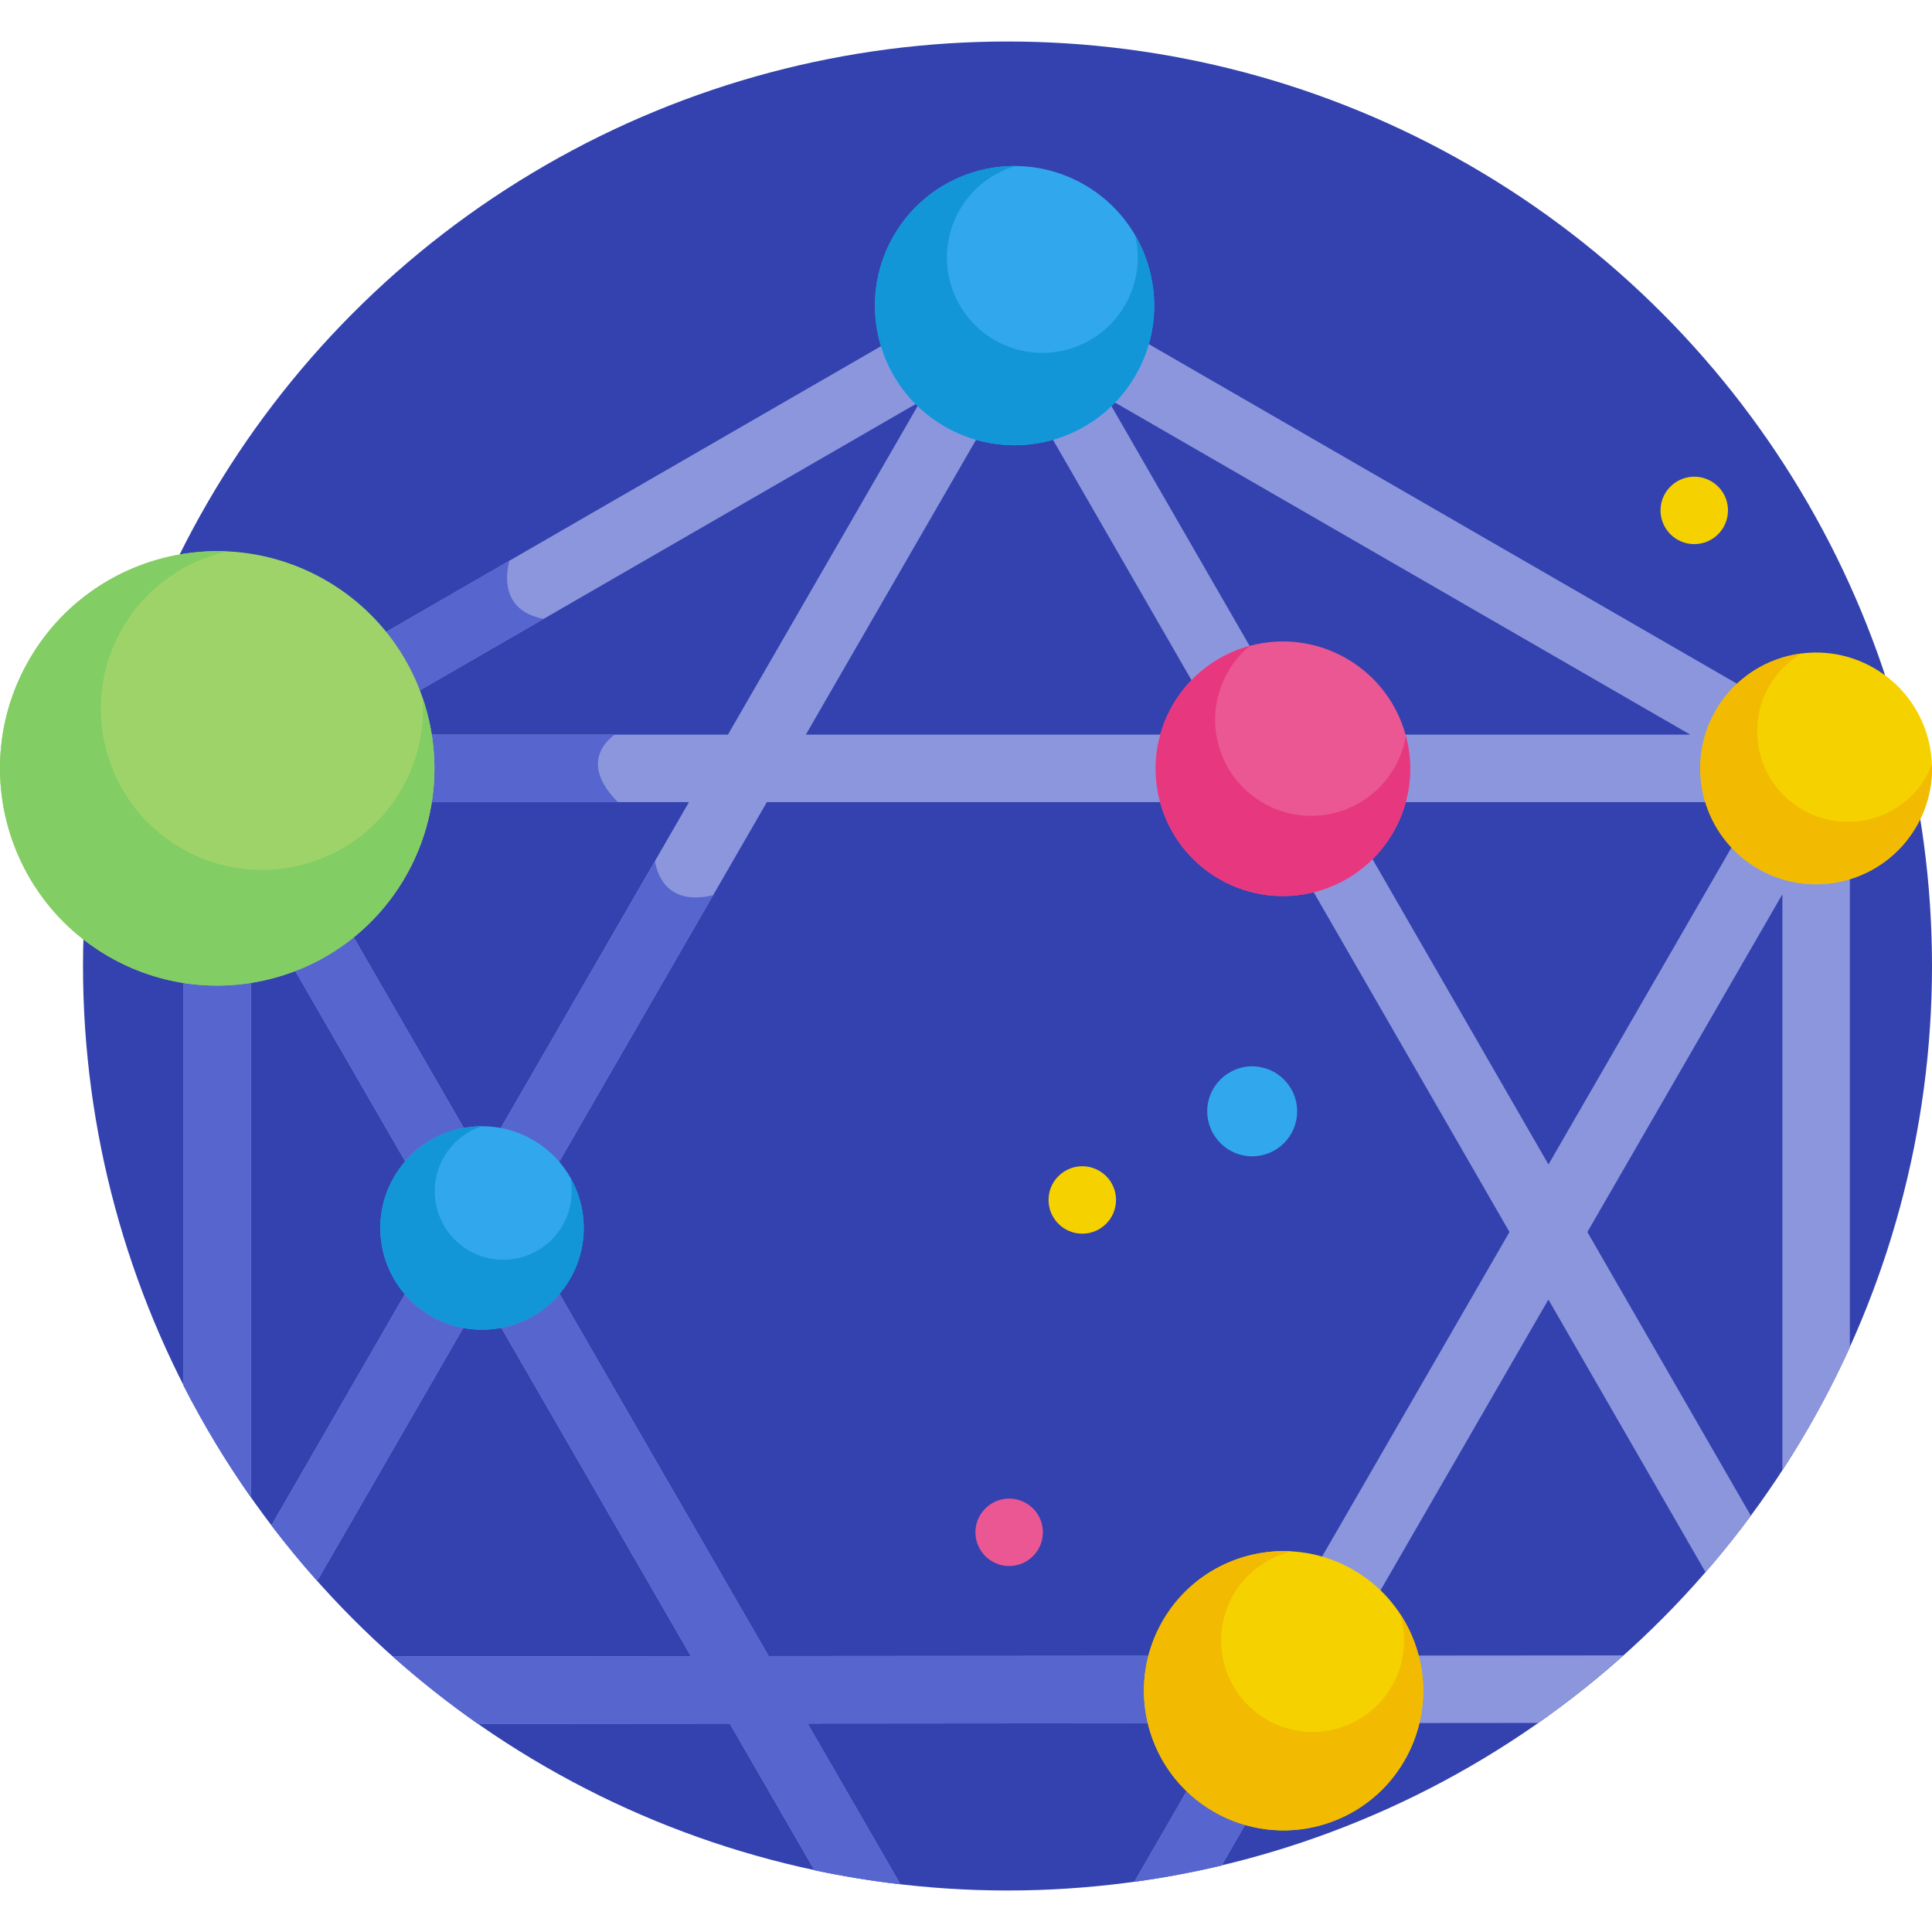 <?xml version="1.0" encoding="iso-8859-1"?>
<!-- Generator: Adobe Illustrator 21.0.0, SVG Export Plug-In . SVG Version: 6.00 Build 0)  -->
<svg version="1.1" id="Capa_1" xmlns="http://www.w3.org/2000/svg" xmlns:xlink="http://www.w3.org/1999/xlink" x="0px" y="0px"
	 viewBox="0 0 512 512" style="enable-background:new 0 0 512 512;" xml:space="preserve">
<g>
	<circle style="fill:#3342AE;" cx="266.999" cy="256" r="245.001"/>
	<path style="fill:#8C96DD;" d="M490.227,203.549c-0.027-3.263-1.891-6.181-4.466-7.667L273.9,73.564
		c-0.092-0.053-0.19-0.09-0.283-0.139c-3.86-2.42-8.739-1.554-11.576,1.825L53.097,195.882c-2.689,1.552-4.472,4.513-4.471,7.744
		v163.557c5.269,10.328,11.255,20.229,17.882,29.645V236.993l50.986,88.311l-45.566,78.923c3.858,5.069,7.909,9.983,12.142,14.731
		l43.748-75.773l55.26,95.713l-78.998,0.065c7.16,6.381,14.696,12.348,22.573,17.863l66.744-0.055l22.437,38.863
		c7.479,1.589,15.083,2.833,22.797,3.723l-24.597-42.603l110.842-0.092l-24.268,42.034c7.837-1.075,15.556-2.516,23.139-4.315
		l21.787-37.736l62.147-0.051c7.867-5.528,15.392-11.508,22.541-17.9l-74.359,0.061l54.481-94.363l41.636,72.254
		c4.195-4.826,8.199-9.822,12.012-14.969l-43.319-75.174l51.679-89.51v152.658c6.743-10.34,12.737-21.213,17.882-32.556v-153.47
		C490.232,203.6,490.227,203.575,490.227,203.549z M268.868,98.881l55.207,95.804H213.556L268.868,98.881z M192.908,194.685H90.935
		l152.96-88.312L192.908,194.685z M293.253,105.386l154.671,89.299H344.712L293.253,105.386z M73.053,212.566h109.531
		l-54.765,94.856L73.053,212.566z M335.205,438.772l-131.49,0.108l-65.574-113.577l65.09-112.738h131.147l65.651,113.928
		L335.205,438.772z M410.358,308.604l-55.342-96.038h110.789L410.358,308.604z"/>
	<path style="fill:#5766CE;" d="M335.735,437.854l-0.53,0.918l-131.49,0.108l-65.574-113.577l50.847-88.069
		c-12.26,2.91-14.867-5.627-15.413-9.066l-45.757,79.254l-54.765-94.856h90.71c-9.927-9.927-3.339-16.09-0.844-17.881H90.935
		l53.139-30.68c-11.324-2.148-10.047-11.699-9.094-15.398l-81.882,47.275c-2.689,1.552-4.472,4.513-4.471,7.744v163.557
		c5.269,10.328,11.255,20.229,17.882,29.645V236.993l50.986,88.311l-45.566,78.923c3.858,5.069,7.909,9.983,12.142,14.731
		l43.748-75.773l55.26,95.713l-78.998,0.065c7.16,6.381,14.696,12.348,22.573,17.863l66.744-0.055l22.437,38.863
		c7.479,1.589,15.083,2.833,22.797,3.723l-24.597-42.603l110.842-0.092l-24.268,42.034c7.837-1.075,15.556-2.516,23.139-4.315
		l21.787-37.736l3.896-0.003L335.735,437.854z"/>
	
		<ellipse transform="matrix(0.5 -0.866 0.866 0.5 64.301 273.346)" style="fill:#31A7ED;" cx="268.875" cy="80.987" rx="37" ry="37"/>
	<path style="fill:#1296D8;" d="M300.804,62.299c1.473,6.088,0.706,12.729-2.673,18.581c-6.982,12.093-22.445,16.236-34.538,9.255
		c-12.093-6.982-16.236-22.446-9.254-34.539c3.379-5.853,8.747-9.836,14.755-11.605c-12.852-0.064-25.377,6.568-32.263,18.495
		c-10.217,17.697-4.154,40.326,13.543,50.543c17.697,10.217,40.326,4.154,50.544-13.543
		C307.804,87.56,307.286,73.397,300.804,62.299z"/>
	
		<ellipse transform="matrix(0.5 -0.866 0.866 0.5 -217.951 518.623)" style="fill:#F6D100;" cx="340.165" cy="448.063" rx="37" ry="37"/>
	<path style="fill:#F2BA00;" d="M371.023,427.648c1.9,6.206,1.322,13.153-2.179,19.217c-6.693,11.592-21.516,15.564-33.108,8.871
		c-11.592-6.693-15.564-21.516-8.871-33.108c3.501-6.064,9.228-10.038,15.553-11.496c-13.55-0.815-27.046,5.876-34.295,18.431
		c-10.217,17.697-4.154,40.326,13.543,50.543c17.697,10.217,40.326,4.154,50.543-13.543
		C379.457,454.008,378.504,438.974,371.023,427.648z"/>
	
		<ellipse transform="matrix(0.5 -0.866 0.866 0.5 64.302 518.624)" style="fill:#F6D100;" cx="481.291" cy="203.625" rx="30.704" ry="30.704"/>
	<path style="fill:#F2BA00;" d="M510.504,205.792c-6.634,11.49-21.325,15.426-32.815,8.793c-11.49-6.633-15.426-21.325-8.793-32.814
		c2.116-3.666,5.055-6.559,8.446-8.589c-9.154,1.194-17.67,6.48-22.642,15.092c-8.479,14.685-3.447,33.463,11.238,41.942
		c14.685,8.479,33.463,3.447,41.942-11.238c2.953-5.115,4.263-10.727,4.101-16.227C511.565,203.783,511.077,204.8,510.504,205.792z"
		/>
	
		<ellipse transform="matrix(0.5 -0.866 0.866 0.5 -217.951 273.347)" style="fill:#31A7ED;" cx="127.749" cy="325.424" rx="26.957" ry="26.957"/>
	<path style="fill:#1296D8;" d="M151.122,311.999c0.878,4.213,0.289,8.748-2.032,12.768c-5.013,8.683-16.115,11.657-24.798,6.645
		c-8.683-5.013-11.658-16.115-6.645-24.798c2.321-4.02,5.954-6.798,10.041-8.144c-9.286,0.03-18.307,4.854-23.285,13.475
		c-7.444,12.893-3.026,29.38,9.867,36.824c12.893,7.444,29.38,3.026,36.824-9.867C156.072,330.281,155.739,320.056,151.122,311.999z
		"/>
	
		<ellipse transform="matrix(0.5 -0.866 0.866 0.5 -6.435 396.304)" style="fill:#EB5793;" cx="339.992" cy="203.725" rx="33.736" ry="33.736"/>
	<path style="fill:#E7387F;" d="M372.578,194.994c-0.491,2.906-1.497,5.776-3.057,8.478c-7.027,12.171-22.59,16.341-34.761,9.314
		c-12.171-7.027-16.341-22.59-9.314-34.761c1.56-2.702,3.543-5.007,5.814-6.886c-8.339,2.235-15.826,7.651-20.484,15.718
		c-9.316,16.135-3.787,36.768,12.348,46.084c16.135,9.316,36.768,3.787,46.084-12.348
		C373.866,212.525,374.813,203.334,372.578,194.994z"/>
	
		<ellipse transform="matrix(0.5 -0.866 0.866 0.5 -147.561 151.667)" style="fill:#9ED369;" cx="57.567" cy="203.625" rx="57.558" ry="57.558"/>
	<path style="fill:#82CD64;" d="M112.027,185.044c0.543,8.15-1.239,16.545-5.63,24.15c-11.792,20.425-37.909,27.423-58.334,15.63
		c-20.425-11.792-27.423-37.909-15.631-58.334c6.247-10.819,16.513-17.869,27.823-20.356c-20.803-0.955-41.404,9.432-52.535,28.712
		c-15.894,27.529-6.462,62.731,21.068,78.625c27.529,15.894,62.731,6.462,78.625-21.067
		C116.054,217.438,117.195,200.21,112.027,185.044z"/>
	<g>
		<path style="fill:#31A7ED;" d="M331.843,306.434c-6.672,0-11.921-5.457-11.921-11.921c0-7.52,6.97-13.196,14.258-11.683
			c5.4,1.028,9.585,5.888,9.585,11.683C343.764,301.068,338.451,306.434,331.843,306.434z"/>
	</g>
	<g>
		<path style="fill:#F6D100;" d="M286.817,326.938c-4.943,0-8.941-4.014-8.941-8.941c0-5.7,5.256-9.854,10.693-8.762
			c4.268,0.907,7.189,4.531,7.189,8.762C295.758,322.97,291.712,326.938,286.817,326.938z"/>
	</g>
	<g>
		<path style="fill:#F6D100;" d="M449.003,144.2c-5.013,0-8.952-4.084-8.952-8.941c0-5.573,5.115-9.855,10.693-8.762
			c4.324,0.899,7.189,4.608,7.189,8.762C457.932,140.212,453.927,144.2,449.003,144.2z"/>
	</g>
	<g>
		<path style="fill:#EB5793;" d="M267.434,415.011c-5.086,0-8.941-4.177-8.941-8.941c0-5.567,5.148-9.875,10.693-8.762
			c4.27,0.891,7.189,4.551,7.189,8.762C276.375,411.007,272.381,415.011,267.434,415.011z"/>
	</g>
</g>
<g>
</g>
<g>
</g>
<g>
</g>
<g>
</g>
<g>
</g>
<g>
</g>
<g>
</g>
<g>
</g>
<g>
</g>
<g>
</g>
<g>
</g>
<g>
</g>
<g>
</g>
<g>
</g>
<g>
</g>
</svg>
